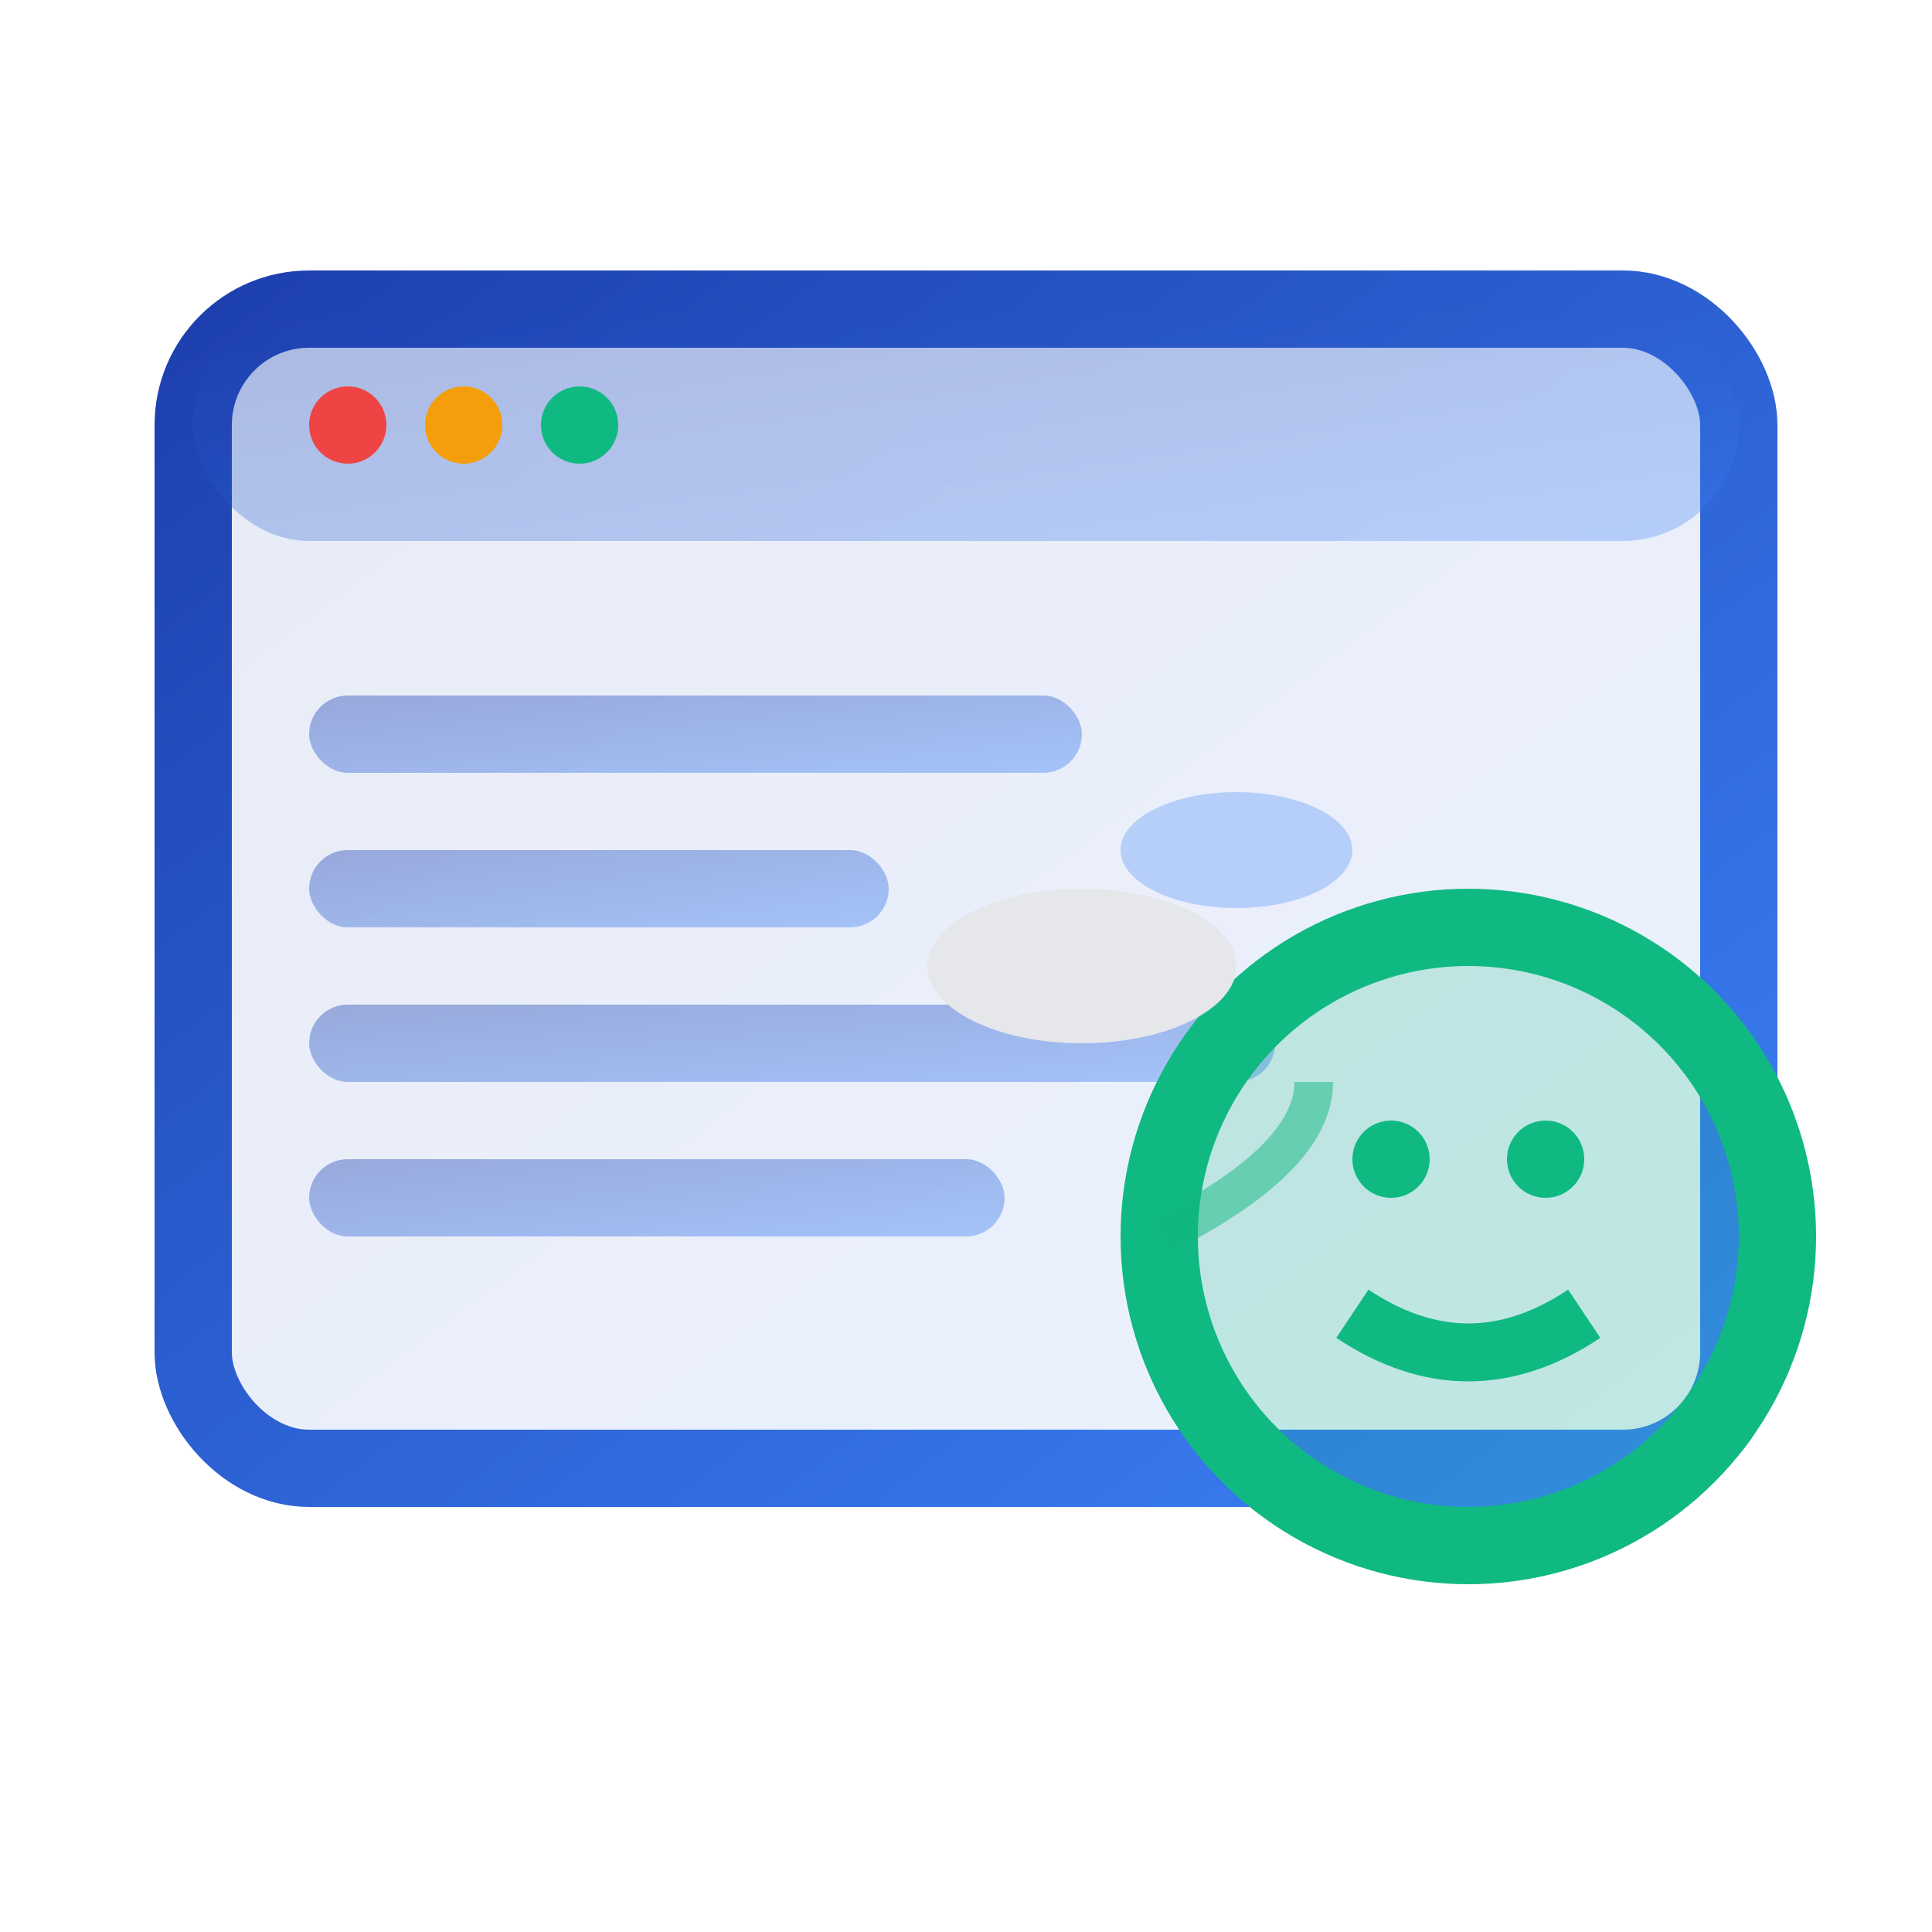 <svg width="50" height="50" viewBox="0 0 50 50" xmlns="http://www.w3.org/2000/svg">
  <!-- Website/AI Integration icon -->
  <defs>
    <linearGradient id="websiteGradient" x1="0%" y1="0%" x2="100%" y2="100%">
      <stop offset="0%" style="stop-color:#1E40AF;stop-opacity:1" />
      <stop offset="100%" style="stop-color:#3B82F6;stop-opacity:1" />
    </linearGradient>
  </defs>
  
  <!-- Browser window -->
  <rect x="5" y="8" width="40" height="30" rx="3" fill="url(#websiteGradient)" opacity="0.1"/>
  <rect x="5" y="8" width="40" height="30" rx="3" fill="none" stroke="url(#websiteGradient)" stroke-width="2"/>
  
  <!-- Browser header -->
  <rect x="5" y="8" width="40" height="6" rx="3" fill="url(#websiteGradient)" opacity="0.3"/>
  
  <!-- Browser buttons -->
  <circle cx="9" cy="11" r="1" fill="#EF4444"/>
  <circle cx="12" cy="11" r="1" fill="#F59E0B"/>
  <circle cx="15" cy="11" r="1" fill="#10B981"/>
  
  <!-- Website content -->
  <rect x="8" y="18" width="20" height="2" rx="1" fill="url(#websiteGradient)" opacity="0.4"/>
  <rect x="8" y="22" width="15" height="2" rx="1" fill="url(#websiteGradient)" opacity="0.4"/>
  <rect x="8" y="26" width="25" height="2" rx="1" fill="url(#websiteGradient)" opacity="0.4"/>
  <rect x="8" y="30" width="18" height="2" rx="1" fill="url(#websiteGradient)" opacity="0.4"/>
  
  <!-- AI chatbot -->
  <circle cx="38" cy="32" r="8" fill="#10B981" opacity="0.2"/>
  <circle cx="38" cy="32" r="8" fill="none" stroke="#10B981" stroke-width="2"/>
  
  <!-- Chatbot face -->
  <circle cx="36" cy="30" r="1" fill="#10B981"/>
  <circle cx="40" cy="30" r="1" fill="#10B981"/>
  <path d="M35 34 Q38 36 41 34" stroke="#10B981" stroke-width="1.5" fill="none"/>
  
  <!-- Chat bubbles -->
  <ellipse cx="28" cy="25" rx="4" ry="2" fill="#E5E7EB"/>
  <ellipse cx="32" cy="22" rx="3" ry="1.5" fill="#3B82F6" opacity="0.3"/>
  
  <!-- Connection lines -->
  <path d="M30 32 Q34 30 34 28" stroke="#10B981" stroke-width="1" fill="none" opacity="0.5"/>
</svg>
